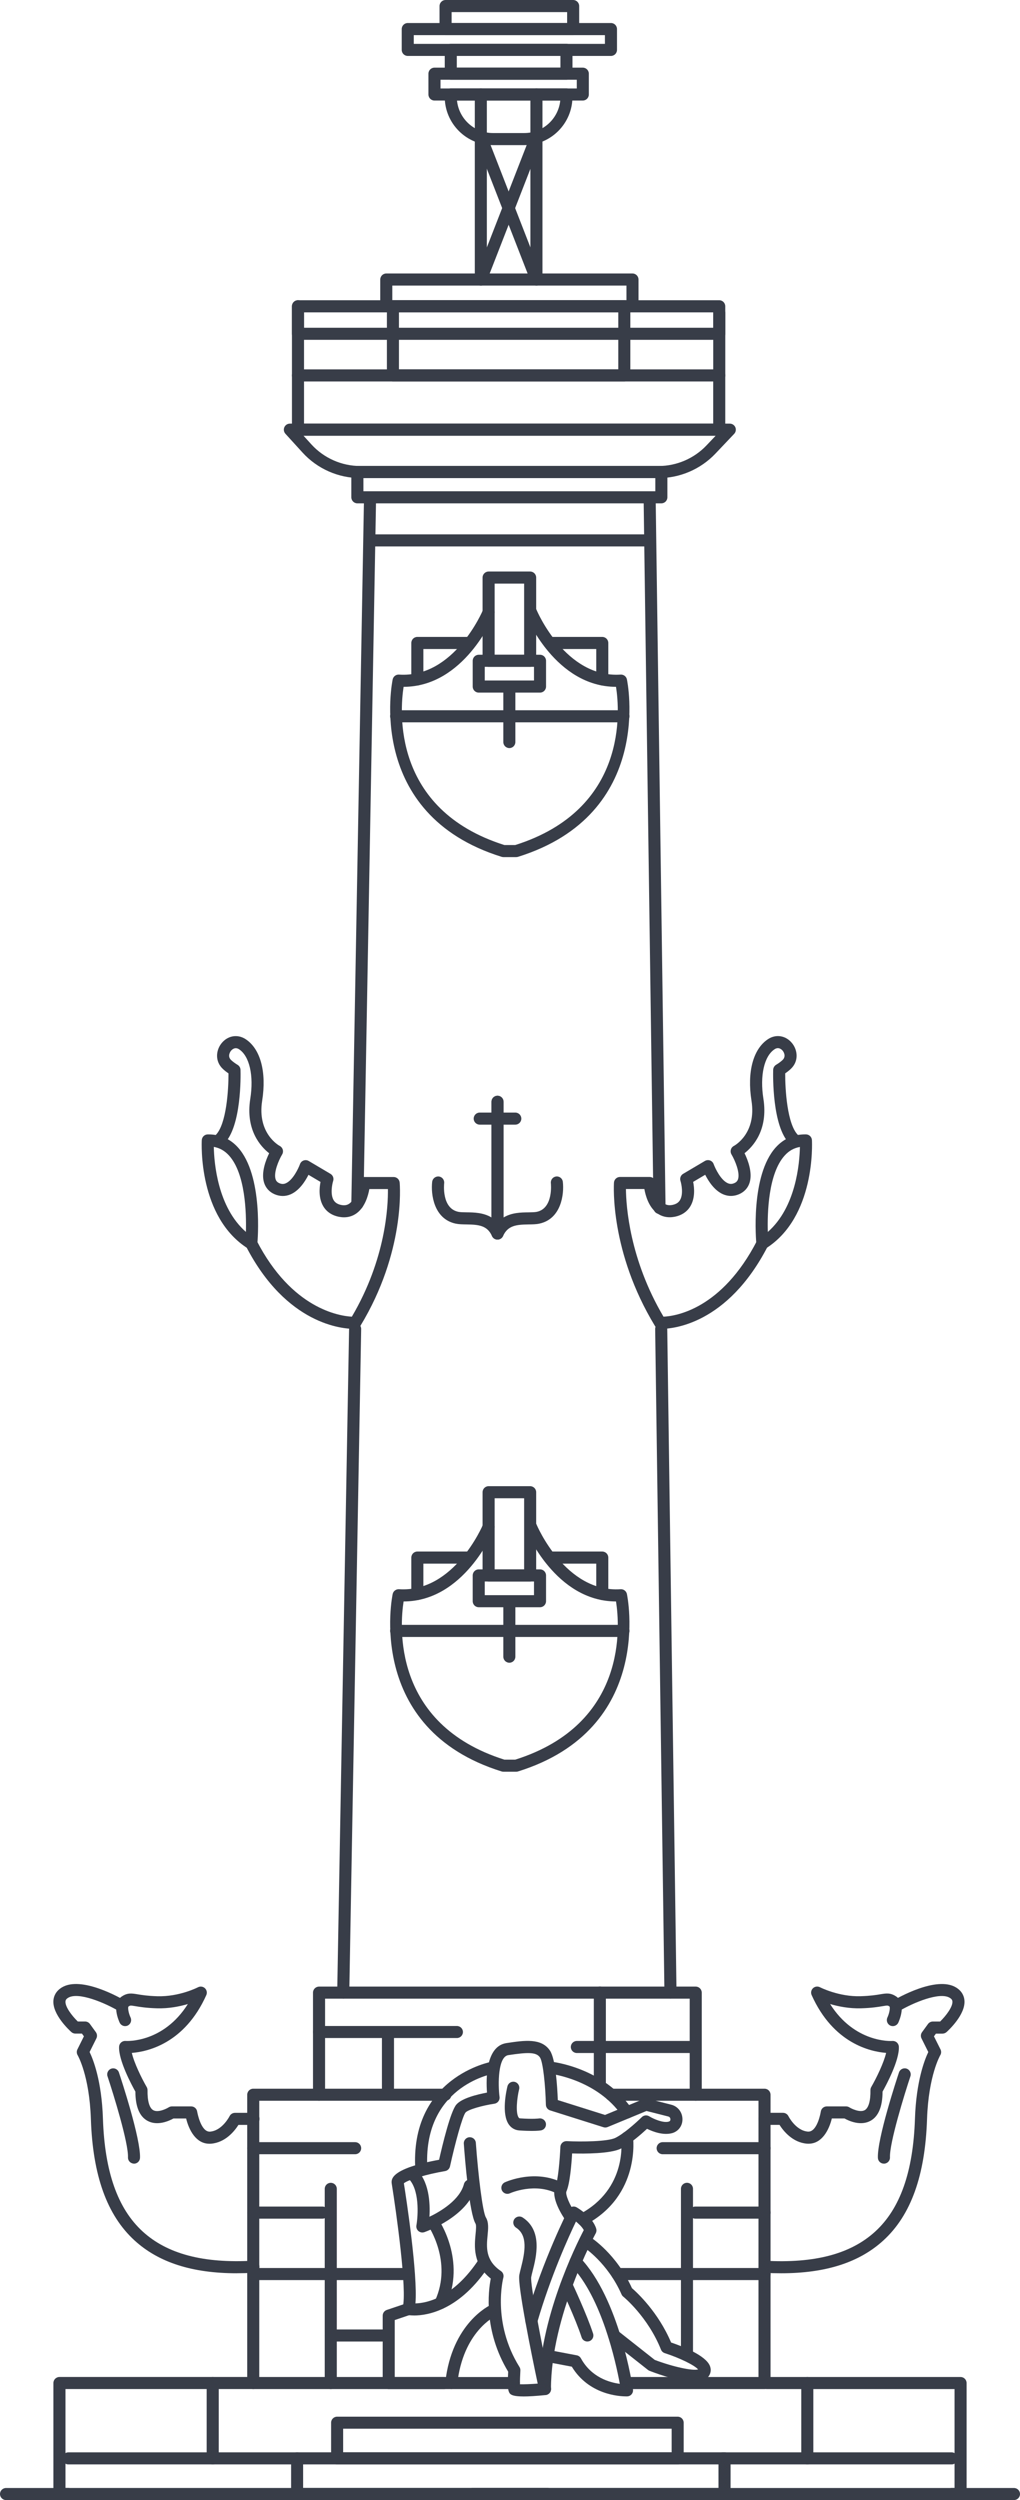 <svg width="345" height="845" viewBox="0 0 345 845" fill="none" xmlns="http://www.w3.org/2000/svg">
<g clip-path="url(#clip0_68_1815)">
<path d="M119.682 449.137C115.992 449.137 96.896 447.803 83.191 421.217C82.673 420.217 83.071 418.976 84.069 418.458C85.068 417.939 86.298 418.338 86.816 419.338C98.708 442.395 114.818 444.794 119.007 445.025C130.52 425.505 131.288 407.577 131.204 401.891H124.925C124.518 404.169 123.473 407.855 120.801 409.929C119.118 411.244 117.019 411.717 114.725 411.281C112.321 410.828 110.462 409.596 109.343 407.707C107.706 404.947 108.011 401.493 108.409 399.484L104.34 397.076C103.24 399.262 101.224 402.401 98.311 403.669C96.563 404.429 94.695 404.419 92.892 403.651C91.135 402.892 89.914 401.567 89.341 399.808C88.249 396.419 89.886 392.15 91.033 389.788C88.185 387.557 82.987 381.945 84.652 371.388C85.891 363.536 84.393 356.961 80.851 354.637C79.427 353.711 78.373 354.841 78.086 355.211C77.948 355.387 76.773 356.989 78.197 358.313C78.789 358.859 79.51 359.397 80.361 359.906C80.962 360.267 81.332 360.906 81.351 361.6C81.406 363.545 81.711 380.741 75.802 386.557C74.998 387.344 73.712 387.334 72.917 386.538C72.131 385.732 72.14 384.436 72.935 383.649C76.607 380.037 77.309 368.24 77.282 362.795C76.588 362.323 75.959 361.832 75.414 361.323C72.649 358.748 73.037 355.035 74.859 352.701C76.939 350.025 80.315 349.423 83.071 351.22C88.111 354.516 90.21 362.304 88.675 372.037C86.936 383.066 94.316 387.159 94.639 387.325C95.129 387.584 95.499 388.048 95.647 388.585C95.795 389.122 95.721 389.705 95.435 390.187C94.195 392.261 92.503 396.363 93.215 398.567C93.419 399.206 93.816 399.613 94.491 399.91C95.259 400.243 95.953 400.252 96.665 399.938C99.05 398.91 100.937 394.919 101.464 393.465C101.668 392.891 102.121 392.437 102.694 392.233C103.267 392.029 103.896 392.085 104.423 392.4L111.784 396.752C112.607 397.243 112.987 398.224 112.691 399.141C112.33 400.271 111.664 403.651 112.848 405.642C113.366 406.503 114.226 407.04 115.465 407.281C116.612 407.494 117.509 407.318 118.286 406.716C120.311 405.142 120.995 401.04 121.078 399.734C121.143 398.65 122.04 397.817 123.113 397.817H133.146C134.201 397.817 135.079 398.623 135.181 399.678C135.264 400.623 137.114 423.088 121.883 448.165C121.541 448.739 120.93 449.1 120.264 449.146C120.191 449.146 119.987 449.165 119.663 449.165L119.682 449.137Z" fill="#383D48"/>
<path d="M85.004 422.329C84.624 422.329 84.255 422.227 83.922 422.023C67.045 411.457 68.192 386.409 68.247 385.353C68.302 384.279 69.181 383.436 70.245 383.417H70.54C74.48 383.417 77.818 384.89 80.463 387.798C89.119 397.336 87.121 419.541 87.038 420.486C86.973 421.19 86.539 421.81 85.91 422.125C85.623 422.264 85.318 422.338 85.004 422.338V422.329ZM72.316 387.64C72.427 393.104 73.629 408.013 83.173 416.374C83.358 409.892 82.988 396.632 77.448 390.539C75.996 388.946 74.313 387.992 72.316 387.64Z" fill="#383D48"/>
<path d="M168.269 418.976C167.483 418.976 166.743 418.513 166.41 417.773C164.81 414.198 161.953 413.902 157.782 413.846C156.478 413.828 155.239 413.809 154.129 413.578C146.722 412.004 145.686 403.632 146.176 399.438C146.306 398.317 147.332 397.521 148.433 397.641C149.552 397.771 150.356 398.78 150.236 399.901C150.199 400.243 149.358 408.383 154.989 409.577C155.701 409.726 156.737 409.744 157.847 409.753C160.27 409.781 163.497 409.827 166.244 411.494V372.379C166.244 371.25 167.15 370.342 168.278 370.342C169.406 370.342 170.322 371.259 170.322 372.379V416.921C170.322 417.884 169.647 418.717 168.713 418.921C168.574 418.958 168.426 418.967 168.287 418.967L168.269 418.976Z" fill="#383D48"/>
<path d="M168.269 380.121H162.258C161.129 380.121 160.214 379.204 160.214 378.084C160.214 376.963 161.12 376.037 162.258 376.037H168.269C169.397 376.037 170.312 376.954 170.312 378.084C170.312 379.213 169.397 380.121 168.269 380.121Z" fill="#383D48"/>
<path d="M168.269 418.976C168.13 418.976 167.982 418.967 167.843 418.93C166.9 418.726 166.234 417.893 166.234 416.93V372.389C166.234 371.259 167.141 370.351 168.269 370.351C169.397 370.351 170.313 371.268 170.313 372.389V411.504C173.05 409.827 176.277 409.79 178.709 409.763C179.81 409.744 180.846 409.735 181.567 409.587C187.236 408.374 186.329 399.993 186.32 399.91C186.191 398.789 186.986 397.771 188.114 397.641C189.215 397.493 190.25 398.317 190.371 399.438C190.861 403.632 189.825 412.004 182.418 413.578C181.308 413.819 180.078 413.828 178.774 413.846C174.603 413.902 171.755 414.207 170.146 417.773C169.804 418.513 169.064 418.976 168.278 418.976H168.269Z" fill="#383D48"/>
<path d="M174.289 380.121H168.269C167.141 380.121 166.234 379.204 166.234 378.084C166.234 376.963 167.141 376.037 168.269 376.037H174.289C175.417 376.037 176.333 376.954 176.333 378.084C176.333 379.213 175.417 380.121 174.289 380.121Z" fill="#383D48"/>
<path d="M179.312 534.525H165.264C164.136 534.525 163.221 533.618 163.221 532.488V504.355C163.221 503.226 164.136 502.309 165.264 502.309H179.312C180.44 502.309 181.355 503.226 181.355 504.355V532.488C181.355 533.618 180.44 534.525 179.312 534.525ZM167.308 530.441H177.277V506.393H167.308V530.441Z" fill="#383D48"/>
<path d="M182.659 543.23H161.916C160.788 543.23 159.882 542.313 159.882 541.183V532.479C159.882 531.349 160.797 530.432 161.916 530.432H182.659C183.778 530.432 184.693 531.349 184.693 532.479V541.183C184.693 542.313 183.778 543.23 182.659 543.23ZM163.96 539.146H180.615V534.525H163.96V539.146Z" fill="#383D48"/>
<path d="M172.283 561.991C171.155 561.991 170.239 561.074 170.239 559.944V542.526C170.239 541.396 171.155 540.479 172.283 540.479C173.411 540.479 174.317 541.396 174.317 542.526V559.944C174.317 561.074 173.411 561.991 172.283 561.991Z" fill="#383D48"/>
<path d="M174.586 598.828H170.276C170.073 598.828 169.87 598.791 169.666 598.735C123.252 584.28 132.722 539.183 132.824 538.729C133.046 537.748 133.97 537.081 134.951 537.136C153.64 538.359 163.267 515.523 163.368 515.292C163.794 514.245 164.996 513.745 166.032 514.18C167.077 514.606 167.567 515.801 167.141 516.847C166.725 517.875 156.886 541.248 136.513 541.276C135.274 549.23 132.491 582.696 170.591 594.744H174.281C212.455 582.669 209.606 549.221 208.358 541.276C187.976 541.248 178.146 517.866 177.721 516.847C177.295 515.801 177.785 514.606 178.83 514.18C179.875 513.745 181.068 514.245 181.494 515.292C181.586 515.523 191.231 538.414 209.912 537.136C210.901 537.072 211.817 537.748 212.039 538.729C212.14 539.183 221.619 584.271 175.205 598.735C175.011 598.8 174.808 598.828 174.595 598.828H174.586Z" fill="#383D48"/>
<path d="M210.873 553.277H133.998C132.87 553.277 131.954 552.36 131.954 551.23C131.954 550.101 132.87 549.184 133.998 549.184H210.873C212.001 549.184 212.908 550.101 212.908 551.23C212.908 552.36 212.001 553.277 210.873 553.277Z" fill="#383D48"/>
<path d="M141.156 540.785C140.027 540.785 139.121 539.868 139.121 538.738V526.45C139.121 525.32 140.027 524.404 141.156 524.404H158.569C159.688 524.404 160.603 525.32 160.603 526.45C160.603 527.58 159.688 528.497 158.569 528.497H143.199V538.738C143.199 539.868 142.284 540.785 141.156 540.785Z" fill="#383D48"/>
<path d="M203.706 540.785C202.578 540.785 201.672 539.868 201.672 538.738V528.497H185.822C184.703 528.497 183.787 527.58 183.787 526.45C183.787 525.32 184.703 524.404 185.822 524.404H203.706C204.835 524.404 205.75 525.32 205.75 526.45V538.738C205.75 539.868 204.835 540.785 203.706 540.785Z" fill="#383D48"/>
<path d="M179.312 225.393H165.264C164.136 225.393 163.221 224.476 163.221 223.346V195.214C163.221 194.084 164.136 193.167 165.264 193.167H179.312C180.44 193.167 181.355 194.084 181.355 195.214V223.346C181.355 224.476 180.44 225.393 179.312 225.393ZM167.308 221.309H177.277V197.26H167.308V221.309Z" fill="#383D48"/>
<path d="M182.659 234.097H161.916C160.788 234.097 159.882 233.18 159.882 232.051V223.346C159.882 222.216 160.797 221.3 161.916 221.3H182.659C183.778 221.3 184.693 222.216 184.693 223.346V232.051C184.693 233.18 183.778 234.097 182.659 234.097ZM163.96 230.004H180.615V225.383H163.96V230.004Z" fill="#383D48"/>
<path d="M172.283 252.849C171.155 252.849 170.239 251.932 170.239 250.803V233.384C170.239 232.254 171.155 231.338 172.283 231.338C173.411 231.338 174.317 232.254 174.317 233.384V250.803C174.317 251.932 173.411 252.849 172.283 252.849Z" fill="#383D48"/>
<path d="M174.586 289.695H170.276C170.073 289.695 169.87 289.658 169.666 289.603C123.252 275.138 132.722 230.051 132.824 229.597C133.046 228.615 133.97 227.939 134.951 228.004C153.64 229.263 163.267 206.391 163.368 206.159C163.794 205.113 164.996 204.622 166.032 205.048C167.077 205.474 167.567 206.669 167.141 207.715C166.725 208.734 156.886 232.116 136.513 232.143C135.274 240.098 132.491 273.564 170.591 285.612H174.281C212.455 273.536 209.606 240.089 208.358 232.143C187.976 232.116 178.146 208.734 177.721 207.715C177.295 206.669 177.785 205.474 178.83 205.048C179.875 204.613 181.068 205.113 181.494 206.159C181.586 206.391 191.231 229.236 209.912 228.004C210.901 227.939 211.817 228.615 212.039 229.597C212.14 230.051 221.619 275.138 175.205 289.603C175.011 289.658 174.808 289.695 174.595 289.695H174.586Z" fill="#383D48"/>
<path d="M210.873 244.144H133.998C132.87 244.144 131.954 243.228 131.954 242.098C131.954 240.968 132.87 240.052 133.998 240.052H210.873C212.001 240.052 212.908 240.968 212.908 242.098C212.908 243.228 212.001 244.144 210.873 244.144Z" fill="#383D48"/>
<path d="M141.156 231.652C140.027 231.652 139.121 230.736 139.121 229.606V217.318C139.121 216.188 140.027 215.271 141.156 215.271H158.569C159.688 215.271 160.603 216.188 160.603 217.318C160.603 218.447 159.688 219.364 158.569 219.364H143.199V229.606C143.199 230.736 142.284 231.652 141.156 231.652Z" fill="#383D48"/>
<path d="M203.706 231.652C202.578 231.652 201.672 230.736 201.672 229.606V219.364H185.822C184.703 219.364 183.787 218.447 183.787 217.318C183.787 216.188 184.703 215.271 185.822 215.271H203.706C204.835 215.271 205.75 216.188 205.75 217.318V229.606C205.75 230.736 204.835 231.652 203.706 231.652Z" fill="#383D48"/>
<path d="M116.095 675.53C114.93 675.511 114.033 674.576 114.051 673.455L118.074 449.128C118.092 447.998 119.082 447.192 120.154 447.118C121.283 447.137 122.18 448.072 122.161 449.202L118.138 673.529C118.12 674.641 117.214 675.539 116.104 675.539L116.095 675.53Z" fill="#383D48"/>
<path d="M120.875 408.948C119.71 408.929 118.813 407.994 118.831 406.864L123.085 170.054C123.104 168.924 124.028 168.044 125.166 168.044C126.294 168.063 127.191 168.998 127.173 170.128L122.919 406.938C122.9 408.059 121.994 408.948 120.884 408.948H120.875Z" fill="#383D48"/>
<path d="M223.709 449.146C223.403 449.146 223.2 449.137 223.126 449.128C222.46 449.081 221.859 448.72 221.517 448.146C206.305 423.097 207.609 400.651 207.664 399.706C207.738 398.632 208.626 397.798 209.698 397.798H219.732C220.805 397.798 221.702 398.641 221.767 399.715C221.859 401.132 222.543 405.142 224.569 406.707C225.336 407.299 226.233 407.475 227.38 407.262C228.628 407.022 229.488 406.494 229.997 405.623C231.19 403.642 230.515 400.252 230.154 399.123C229.867 398.215 230.237 397.224 231.06 396.743L238.422 392.391C238.939 392.085 239.577 392.02 240.151 392.224C240.724 392.428 241.177 392.881 241.381 393.446C241.908 394.9 243.794 398.882 246.18 399.919C246.902 400.234 247.595 400.225 248.353 399.891C249.028 399.604 249.417 399.187 249.63 398.558C250.342 396.354 248.64 392.252 247.41 390.177C247.123 389.687 247.05 389.112 247.207 388.566C247.355 388.02 247.725 387.566 248.233 387.307C248.538 387.149 255.918 383.056 254.179 372.027C252.644 362.295 254.744 354.516 259.783 351.211C262.53 349.405 265.905 350.016 267.995 352.692C269.817 355.026 270.215 358.739 267.44 361.313C266.895 361.823 266.275 362.313 265.582 362.786C265.554 368.24 266.257 380.028 269.919 383.64C270.714 384.436 270.733 385.723 269.937 386.529C269.151 387.334 267.857 387.344 267.052 386.547C261.161 380.732 261.467 363.536 261.513 361.591C261.531 360.897 261.91 360.248 262.502 359.887C263.353 359.378 264.074 358.85 264.657 358.304C266.09 356.97 264.916 355.368 264.777 355.192C264.49 354.822 263.436 353.692 262.012 354.618C258.461 356.943 256.972 363.517 258.211 371.37C259.867 381.927 254.688 387.538 251.831 389.77C252.977 392.131 254.614 396.4 253.523 399.789C252.959 401.549 251.729 402.873 249.981 403.632C248.178 404.401 246.31 404.419 244.562 403.651C241.64 402.382 239.633 399.252 238.523 397.058L234.454 399.465C234.852 401.475 235.157 404.92 233.52 407.688C232.401 409.568 230.543 410.809 228.147 411.263C225.863 411.698 223.755 411.226 222.063 409.911C219.399 407.827 218.345 404.142 217.947 401.873H211.714C211.77 407.624 212.935 425.588 224.421 445.025C228.564 444.831 244.118 442.507 256.066 419.328C256.584 418.319 257.823 417.93 258.822 418.449C259.82 418.967 260.218 420.199 259.7 421.208C245.977 447.803 227.315 449.137 223.727 449.137L223.709 449.146Z" fill="#383D48"/>
<path d="M257.869 422.329C257.564 422.329 257.25 422.264 256.963 422.116C256.334 421.801 255.909 421.18 255.835 420.477C255.742 419.532 253.745 397.326 262.41 387.788C265.055 384.881 268.384 383.408 272.332 383.408H272.619C273.692 383.427 274.57 384.279 274.626 385.344C274.681 386.408 275.837 411.448 258.951 422.014C258.618 422.218 258.239 422.319 257.869 422.319V422.329ZM270.557 387.659C268.504 388.02 266.849 388.964 265.424 390.539C259.876 396.641 259.515 409.902 259.7 416.384C269.244 408.022 270.446 393.141 270.557 387.659Z" fill="#383D48"/>
<path d="M226.769 675.53C225.66 675.53 224.744 674.631 224.735 673.511L221.6 449.192C221.581 448.063 222.488 447.137 223.616 447.118C224.827 447.072 225.669 448.007 225.687 449.137L228.822 673.455C228.841 674.585 227.934 675.52 226.806 675.53H226.779H226.769Z" fill="#383D48"/>
<path d="M223.08 410.318C221.961 410.318 221.054 409.42 221.036 408.309L217.716 170.128C217.698 168.998 218.595 168.072 219.723 168.054C220.87 168.054 221.776 168.952 221.794 170.063L225.114 408.244C225.133 409.374 224.226 410.3 223.098 410.318H223.07H223.08Z" fill="#383D48"/>
<path d="M218.946 184.694H125.13C124.001 184.694 123.086 183.777 123.086 182.648C123.086 181.518 124.001 180.601 125.13 180.601H218.946C220.075 180.601 220.99 181.518 220.99 182.648C220.99 183.777 220.075 184.694 218.946 184.694Z" fill="#383D48"/>
<path d="M223.69 170.128H120.876C119.748 170.128 118.832 169.211 118.832 168.081V159.544C118.832 158.414 119.748 157.497 120.876 157.497H223.69C224.819 157.497 225.734 158.414 225.734 159.544V168.081C225.734 169.211 224.819 170.128 223.69 170.128ZM122.919 166.044H221.656V161.59H122.919V166.044Z" fill="#383D48"/>
<path d="M222.766 161.59H121.856C114.439 161.59 107.309 158.442 102.316 152.95L96.536 146.607C95.99 146.005 95.852 145.144 96.175 144.403C96.508 143.662 97.239 143.181 98.043 143.181H246.837C247.66 143.181 248.4 143.672 248.724 144.422C249.038 145.172 248.89 146.042 248.326 146.635L241.954 153.348C236.979 158.58 229.997 161.59 222.784 161.59H222.766ZM102.658 147.274L105.321 150.2C109.547 154.839 115.577 157.506 121.847 157.506H222.756C228.86 157.506 234.769 154.969 238.967 150.533L242.065 147.274H102.667H102.658Z" fill="#383D48"/>
<path d="M243.277 147.274H100.79C99.662 147.274 98.746 146.357 98.746 145.227V126.892C98.746 125.762 99.662 124.846 100.79 124.846H243.267C244.396 124.846 245.311 125.762 245.311 126.892V145.227C245.311 146.357 244.396 147.274 243.267 147.274H243.277ZM102.834 143.19H241.233V128.939H102.834V143.19Z" fill="#383D48"/>
<path d="M211.168 128.929H132.906C131.778 128.929 130.862 128.013 130.862 126.883V103.52C130.862 102.39 131.778 101.473 132.906 101.473H211.168C212.297 101.473 213.203 102.39 213.203 103.52V126.883C213.203 128.013 212.297 128.929 211.168 128.929ZM134.94 124.846H209.125V105.575H134.94V124.846Z" fill="#383D48"/>
<path d="M213.934 105.566H130.65C129.521 105.566 128.615 104.649 128.615 103.519V94.482C128.615 93.352 129.531 92.435 130.65 92.435H213.934C215.052 92.435 215.968 93.352 215.968 94.482V103.519C215.968 104.649 215.052 105.566 213.934 105.566ZM132.693 101.482H211.89V96.528H132.693V101.482Z" fill="#383D48"/>
<path d="M206.647 18.909H137.919C136.791 18.909 135.875 17.992 135.875 16.863V9.825C135.875 8.695 136.791 7.779 137.919 7.779H206.647C207.784 7.779 208.691 8.695 208.691 9.825V16.863C208.691 17.992 207.784 18.909 206.647 18.909ZM139.953 14.826H204.603V11.881H139.953V14.826Z" fill="#383D48"/>
<path d="M193.857 11.881H150.708C149.58 11.881 148.664 10.964 148.664 9.834V2.046C148.664 0.917 149.58 0 150.708 0H193.857C194.985 0 195.901 0.917 195.901 2.046V9.834C195.901 10.964 194.985 11.881 193.857 11.881ZM152.751 7.797H191.823V4.093H152.751V7.797Z" fill="#383D48"/>
<path d="M191.601 26.947H152.474C151.346 26.947 150.431 26.03 150.431 24.901V16.863C150.431 15.733 151.346 14.816 152.474 14.816H191.601C192.729 14.816 193.635 15.733 193.635 16.863V24.901C193.635 26.03 192.729 26.947 191.601 26.947ZM154.509 22.863H189.557V18.909H154.509V22.863Z" fill="#383D48"/>
<path d="M197.122 33.985H146.954C145.826 33.985 144.91 33.068 144.91 31.938V24.901C144.91 23.771 145.826 22.863 146.954 22.863H197.122C198.25 22.863 199.166 23.78 199.166 24.901V31.938C199.166 33.068 198.25 33.985 197.122 33.985ZM148.998 29.901H195.088V26.956H148.998V29.901Z" fill="#383D48"/>
<path d="M177.341 49.051H166.724C157.736 49.051 150.421 41.736 150.421 32.725V31.929C150.421 30.799 151.336 29.883 152.465 29.883H191.591C192.719 29.883 193.626 30.799 193.626 31.929V32.725C193.626 41.726 186.32 49.051 177.322 49.051H177.341ZM154.573 33.985C155.202 40.143 160.408 44.967 166.724 44.967H177.341C183.657 44.967 188.872 40.143 189.501 33.985H154.573Z" fill="#383D48"/>
<path d="M162.628 96.528C162.508 96.528 162.379 96.519 162.258 96.491C161.297 96.306 160.594 95.463 160.594 94.481V31.938C160.594 30.809 161.5 29.892 162.628 29.892C163.756 29.892 164.672 30.809 164.672 31.938V83.619L179.542 45.44C179.949 44.384 181.142 43.865 182.187 44.282C183.241 44.69 183.759 45.875 183.352 46.931L164.542 95.232C164.228 96.028 163.46 96.537 162.637 96.537L162.628 96.528Z" fill="#383D48"/>
<path d="M181.447 96.528C180.614 96.528 179.856 96.019 179.542 95.222L160.723 46.921C160.316 45.866 160.834 44.68 161.888 44.273C162.933 43.856 164.126 44.384 164.533 45.43L179.403 83.61V31.938C179.403 30.809 180.318 29.892 181.447 29.892C182.575 29.892 183.481 30.809 183.481 31.938V94.481C183.481 95.463 182.778 96.306 181.826 96.491C181.696 96.519 181.567 96.528 181.447 96.528Z" fill="#383D48"/>
<path d="M243.277 114.863H100.79C99.662 114.863 98.746 113.946 98.746 112.817V103.52C98.746 102.39 99.662 101.473 100.79 101.473H243.267C244.396 101.473 245.311 102.39 245.311 103.52V112.817C245.311 113.946 244.396 114.863 243.267 114.863H243.277ZM102.834 110.779H241.233V105.575H102.834V110.779Z" fill="#383D48"/>
<path d="M100.79 128.929C99.662 128.929 98.746 128.013 98.746 126.883V103.52C98.746 102.39 99.662 101.473 100.79 101.473C101.918 101.473 102.834 102.39 102.834 103.52V126.883C102.834 128.013 101.918 128.929 100.79 128.929Z" fill="#383D48"/>
<path d="M243.277 128.929C242.158 128.929 241.242 128.013 241.242 126.883V105.779C241.242 104.649 242.158 103.732 243.277 103.732C244.396 103.732 245.32 104.649 245.32 105.779V126.883C245.32 128.013 244.405 128.929 243.277 128.929Z" fill="#383D48"/>
<path d="M177.035 809.969C172.643 809.969 172.347 809.08 172.023 808.107C171.737 807.237 171.681 805.061 171.885 801.616C163.516 787.781 165.152 774.419 165.994 770.131C159.881 765.288 160.464 759.214 160.852 755.121C160.991 753.769 161.148 752.083 160.843 751.574C158.744 748.083 157.273 730.007 156.876 724.544C156.793 723.423 157.643 722.432 158.762 722.358C159.9 722.293 160.871 723.127 160.945 724.247C161.749 735.202 163.238 747.639 164.348 749.472C165.347 751.148 165.143 753.269 164.921 755.519C164.542 759.482 164.107 763.983 169.425 767.594C170.146 768.076 170.479 768.983 170.248 769.826C170.211 769.974 166.29 784.948 175.704 800.014C175.935 800.375 176.037 800.801 176.009 801.227C175.917 802.811 175.852 804.672 175.87 805.857C177.193 805.904 179.523 805.811 181.872 805.635C179.754 795.597 175.01 772.409 175.648 768.918C175.759 768.307 175.954 767.529 176.185 766.622C177.581 761.14 178.608 755.565 174.539 752.917C173.595 752.306 173.327 751.028 173.938 750.083C174.557 749.139 175.815 748.87 176.767 749.481C183.638 753.945 181.363 762.853 180.143 767.631C179.939 768.418 179.764 769.104 179.671 769.65C179.338 771.928 182.806 790.458 186.348 807.043C186.468 807.607 186.348 808.2 186.006 808.682C185.663 809.145 185.136 809.45 184.554 809.506C181.225 809.839 178.811 809.978 177.054 809.978L177.035 809.969Z" fill="#383D48"/>
<path d="M184.323 809.497C183.204 809.497 182.289 808.589 182.289 807.45C182.289 783.976 194.828 758.788 197.455 753.75C196.881 752.695 195.799 751.648 194.81 750.861C192.406 755.862 186.265 769.289 181.688 785.022C181.373 786.105 180.236 786.735 179.154 786.411C178.081 786.096 177.452 784.957 177.767 783.874C183.667 763.585 192.119 747.055 192.211 746.898C192.461 746.398 192.914 746.027 193.441 745.87C193.968 745.713 194.551 745.777 195.032 746.055C195.577 746.37 200.451 749.259 201.662 753.269C201.82 753.787 201.764 754.352 201.496 754.834C201.348 755.112 186.358 782.818 186.358 807.441C186.358 808.58 185.442 809.487 184.314 809.487L184.323 809.497Z" fill="#383D48"/>
<path d="M211.742 809.95C209.439 809.95 199.175 809.395 193.404 799.912L184.841 798.292C183.731 798.088 183 797.014 183.204 795.903C183.417 794.791 184.48 794.06 185.59 794.273L195.078 796.069C195.679 796.18 196.188 796.56 196.493 797.097C200.035 803.57 206.258 805.274 209.643 805.709C208.283 798.356 203.53 776.586 193.228 765.863C192.442 765.048 192.47 763.751 193.284 762.973C194.088 762.195 195.392 762.223 196.169 763.038C209.523 776.947 213.924 806.367 214.1 807.617C214.183 808.191 214.017 808.765 213.656 809.209C213.296 809.654 212.759 809.922 212.177 809.95C212.13 809.95 211.973 809.959 211.733 809.959L211.742 809.95Z" fill="#383D48"/>
<path d="M198.657 791.411C197.788 791.411 196.993 790.865 196.715 789.994C194.718 783.827 189.78 773.308 189.733 773.206C189.252 772.187 189.696 770.965 190.714 770.483C191.74 769.992 192.951 770.437 193.432 771.465C193.645 771.9 198.528 782.327 200.608 788.735C200.951 789.809 200.368 790.967 199.295 791.309C199.092 791.374 198.879 791.402 198.666 791.402L198.657 791.411Z" fill="#383D48"/>
<path d="M234.63 804.968C230.099 804.968 223.912 802.94 219.714 801.329C219.529 801.255 219.344 801.153 219.187 801.033L206.444 790.985C205.556 790.282 205.408 789.004 206.102 788.115C206.804 787.226 208.081 787.078 208.968 787.772L221.462 797.625C227.639 799.958 234.214 801.375 236.119 800.838C234.963 799.449 229.933 796.977 224.846 795.338C224.264 795.152 223.792 794.717 223.57 794.152C219.141 783.049 210.892 776.29 210.799 776.234C210.55 776.03 210.346 775.762 210.217 775.465C205.528 764.835 197.621 759.667 197.547 759.621C196.604 759.01 196.327 757.751 196.928 756.797C197.538 755.843 198.787 755.565 199.739 756.167C200.1 756.399 208.534 761.862 213.749 773.373C215.506 774.891 222.636 781.466 226.992 791.745C230.589 792.958 238.662 796.032 240.114 799.653C240.53 800.69 240.475 801.792 239.957 802.746C239.069 804.357 237.09 804.978 234.621 804.978L234.63 804.968Z" fill="#383D48"/>
<path d="M189.714 741.842C189.39 741.842 189.048 741.758 188.752 741.592C181.077 737.434 172.55 741.277 172.467 741.314C171.441 741.786 170.229 741.332 169.758 740.314C169.286 739.295 169.73 738.073 170.756 737.601C171.173 737.406 181.243 732.878 190.685 737.99C191.674 738.536 192.044 739.767 191.508 740.768C191.138 741.453 190.435 741.832 189.714 741.832V741.842Z" fill="#383D48"/>
<path d="M140.045 782.605C138.732 782.605 137.918 782.457 137.78 782.429C137.225 782.318 136.735 781.975 136.439 781.494C136.143 781.003 136.05 780.42 136.208 779.873C137.761 774.252 134.044 747.703 132.481 737.943C132.462 737.841 132.453 737.721 132.453 737.619C132.453 736.443 132.453 732.915 148.516 729.979C149.663 724.896 152.372 713.635 154.351 711.329C156.21 709.153 161.509 707.875 164.718 707.273C164.367 702.56 164.311 691.587 171.312 690.54C177.387 689.624 183.13 688.762 186.024 693.096C187.939 695.976 188.503 705.31 188.669 709.801L204.64 714.83L217.734 709.422C218.141 709.255 218.585 709.227 219.011 709.329L227.038 711.366C229.229 711.922 230.755 713.83 230.829 716.126C230.912 718.358 229.599 720.247 227.509 720.932C224.402 721.858 220.805 720.469 218.853 719.515C216.995 721.238 213.166 724.618 210.003 726.21C206.508 727.961 197.649 727.961 193.515 727.84C193.302 731.424 192.766 738.082 191.591 740.647C191.129 741.638 192.71 745.407 194.837 748.389C195.494 749.305 195.281 750.583 194.366 751.241C193.441 751.898 192.174 751.685 191.508 750.768C190.223 748.953 186.135 742.74 187.874 738.943C188.762 737.017 189.363 729.757 189.539 725.636C189.557 725.09 189.797 724.581 190.204 724.21C190.602 723.849 191.148 723.655 191.684 723.682C196.696 723.932 205.602 723.849 208.172 722.562C211.853 720.719 217.032 715.617 217.078 715.571C217.744 714.904 218.779 714.793 219.584 715.283C221.184 716.265 224.393 717.617 226.205 717.08C226.603 716.95 226.779 716.691 226.76 716.293C226.76 716.163 226.695 715.524 226.048 715.358L218.668 713.487L205.518 718.923C205.074 719.108 204.584 719.126 204.131 718.988L186.071 713.293C185.238 713.033 184.665 712.265 184.637 711.394C184.489 704.912 183.676 696.948 182.64 695.402C181.391 693.531 178.46 693.633 171.922 694.615C168.399 695.143 168.417 704.532 168.963 708.746C169.111 709.848 168.343 710.866 167.233 711.033C163.238 711.626 158.346 712.978 157.449 714.024C156.395 715.339 153.908 724.497 152.206 732.22C152.03 733.026 151.374 733.656 150.56 733.804C144.262 734.878 138.011 736.739 136.605 737.925C137.428 743.138 141.322 768.594 140.517 778.53C144.438 778.419 153.556 776.577 162.156 763.344C162.767 762.399 164.034 762.131 164.977 762.742C165.92 763.362 166.188 764.622 165.578 765.575C155.683 780.799 144.697 782.614 140.045 782.614V782.605Z" fill="#383D48"/>
<path d="M142.856 754.565C142.385 754.565 141.913 754.398 141.534 754.084C140.979 753.611 140.72 752.88 140.84 752.167C141.423 748.87 142.015 739.573 137.835 736.045C136.975 735.322 136.864 734.026 137.585 733.165C138.307 732.294 139.592 732.183 140.461 732.915C145.196 736.906 145.529 744.675 145.251 749.259C149.154 747.361 155.526 743.536 156.922 738.193C157.199 737.1 158.328 736.443 159.41 736.73C160.501 737.017 161.157 738.137 160.871 739.23C158.291 749.12 144.133 754.241 143.522 754.454C143.3 754.528 143.069 754.565 142.838 754.565H142.856Z" fill="#383D48"/>
<path d="M149.034 780.42C148.747 780.42 148.461 780.355 148.193 780.234C147.166 779.771 146.713 778.549 147.185 777.53C153.149 764.409 144.836 752.259 144.752 752.139C144.105 751.213 144.327 749.944 145.252 749.296C146.177 748.648 147.444 748.879 148.091 749.805C148.488 750.38 157.81 764.001 150.893 779.234C150.551 779.984 149.811 780.438 149.034 780.438V780.42Z" fill="#383D48"/>
<path d="M173.808 807.487H131.482C130.354 807.487 129.438 806.58 129.438 805.45V782.679C129.438 781.799 129.993 781.022 130.826 780.734L137.512 778.484C138.584 778.132 139.74 778.697 140.101 779.771C140.462 780.836 139.888 782.003 138.816 782.364L133.517 784.151V803.413H173.808C174.937 803.413 175.843 804.329 175.843 805.459C175.843 806.589 174.937 807.496 173.808 807.496V807.487Z" fill="#383D48"/>
<path d="M152.65 807.487C151.3 807.348 150.487 806.339 150.616 805.218C152.826 785.198 165.56 779.225 166.096 778.975C167.132 778.521 168.334 778.975 168.797 779.994C169.259 781.021 168.806 782.225 167.789 782.698C167.326 782.92 156.618 788.078 154.676 805.663C154.555 806.709 153.677 807.478 152.65 807.478V807.487Z" fill="#383D48"/>
<path d="M179.903 720.228C178.839 720.228 177.452 720.191 175.686 720.071C174.234 719.978 173.022 719.312 172.162 718.145C169.508 714.515 171.265 706.681 171.635 705.153C171.913 704.051 173.013 703.384 174.104 703.653C175.196 703.93 175.861 705.032 175.593 706.125C174.872 709.079 174.317 714.181 175.445 715.728C175.584 715.913 175.695 715.978 175.935 715.987C180.596 716.293 182.251 716.015 182.27 716.015C183.352 715.83 184.434 716.552 184.637 717.654C184.841 718.756 184.138 719.812 183.047 720.034C182.834 720.08 181.946 720.228 179.893 720.228H179.903Z" fill="#383D48"/>
<path d="M142.524 735.498C141.461 735.498 140.554 734.665 140.49 733.591C138.391 701.995 166.041 696.884 166.318 696.837C167.419 696.652 168.482 697.393 168.676 698.504C168.871 699.615 168.122 700.671 167.012 700.865C166.022 701.041 142.718 705.458 144.568 733.322C144.642 734.443 143.791 735.424 142.663 735.498C142.617 735.498 142.57 735.498 142.524 735.498Z" fill="#383D48"/>
<path d="M212.085 716.033C211.437 716.033 210.799 715.728 210.402 715.145C201.866 702.736 186.154 700.912 185.997 700.893C184.878 700.773 184.064 699.763 184.185 698.643C184.305 697.522 185.304 696.698 186.423 696.828C187.144 696.902 204.132 698.847 213.758 712.829C214.397 713.765 214.165 715.033 213.241 715.672C212.889 715.913 212.482 716.033 212.085 716.033Z" fill="#383D48"/>
<path d="M197.112 752.185C196.382 752.185 195.679 751.787 195.309 751.102C194.782 750.102 195.161 748.87 196.151 748.333C212.297 739.749 210.161 723.479 210.059 722.794C209.902 721.682 210.679 720.645 211.788 720.478C212.898 720.321 213.934 721.09 214.1 722.192C214.128 722.386 216.8 741.981 198.056 751.945C197.75 752.111 197.427 752.185 197.103 752.185H197.112Z" fill="#383D48"/>
<path d="M150.209 807.487H85.661C84.533 807.487 83.617 806.58 83.617 805.45V708.005C83.617 706.875 84.533 705.958 85.661 705.958H150.635C151.763 705.958 152.678 706.875 152.678 708.005C152.678 709.135 151.763 710.042 150.635 710.042H87.695V803.403H150.209C151.337 803.403 152.244 804.32 152.244 805.45C152.244 806.58 151.337 807.487 150.209 807.487Z" fill="#383D48"/>
<path d="M120.117 728.109H85.651C84.523 728.109 83.607 727.192 83.607 726.072C83.607 724.951 84.523 724.025 85.651 724.025H120.117C121.245 724.025 122.161 724.933 122.161 726.072C122.161 727.211 121.245 728.109 120.117 728.109Z" fill="#383D48"/>
<path d="M109.076 749.88H85.661C84.533 749.88 83.617 748.963 83.617 747.833C83.617 746.703 84.533 745.796 85.661 745.796H109.076C110.204 745.796 111.12 746.713 111.12 747.833C111.12 748.954 110.204 749.88 109.076 749.88Z" fill="#383D48"/>
<path d="M138.113 770.65H85.661C84.533 770.65 83.617 769.733 83.617 768.613C83.617 767.492 84.533 766.566 85.661 766.566H138.113C139.241 766.566 140.157 767.483 140.157 768.613C140.157 769.743 139.241 770.65 138.113 770.65Z" fill="#383D48"/>
<path d="M111.878 807.487C110.75 807.487 109.834 806.579 109.834 805.45V739.804C109.834 738.675 110.75 737.767 111.878 737.767C113.006 737.767 113.921 738.675 113.921 739.804V805.45C113.921 806.579 113.006 807.487 111.878 807.487Z" fill="#383D48"/>
<path d="M130.141 791.411H111.886C110.758 791.411 109.843 790.495 109.843 789.374C109.843 788.254 110.758 787.337 111.886 787.337H130.141C131.269 787.337 132.185 788.244 132.185 789.374C132.185 790.504 131.269 791.411 130.141 791.411Z" fill="#383D48"/>
<path d="M258.591 807.487H213.435C212.306 807.487 211.391 806.58 211.391 805.45C211.391 804.32 212.306 803.403 213.435 803.403H256.547V710.042H206.684C205.556 710.042 204.649 709.125 204.649 708.005C204.649 706.885 205.556 705.958 206.684 705.958H258.591C259.719 705.958 260.625 706.875 260.625 708.005V805.45C260.625 806.58 259.71 807.487 258.591 807.487Z" fill="#383D48"/>
<path d="M258.59 728.109H224.134C223.005 728.109 222.09 727.192 222.09 726.072C222.09 724.951 223.005 724.025 224.134 724.025H258.59C259.718 724.025 260.625 724.933 260.625 726.072C260.625 727.211 259.709 728.109 258.59 728.109Z" fill="#383D48"/>
<path d="M258.59 749.88H235.175C234.056 749.88 233.141 748.963 233.141 747.833C233.141 746.703 234.056 745.796 235.175 745.796H258.59C259.718 745.796 260.624 746.713 260.624 747.833C260.624 748.954 259.709 749.88 258.59 749.88Z" fill="#383D48"/>
<path d="M258.59 770.65H208.82C207.691 770.65 206.785 769.733 206.785 768.613C206.785 767.492 207.691 766.566 208.82 766.566H258.59C259.718 766.566 260.625 767.483 260.625 768.613C260.625 769.743 259.709 770.65 258.59 770.65Z" fill="#383D48"/>
<path d="M232.364 797.356C231.236 797.356 230.32 796.439 230.32 795.31V739.795C230.32 738.665 231.236 737.758 232.364 737.758C233.492 737.758 234.399 738.665 234.399 739.795V795.31C234.399 796.439 233.492 797.356 232.364 797.356Z" fill="#383D48"/>
<path d="M235.323 710.042C234.195 710.042 233.28 709.125 233.28 708.005V675.53H109.954V708.005C109.954 709.125 109.038 710.042 107.91 710.042C106.782 710.042 105.866 709.125 105.866 708.005V673.492C105.866 672.363 106.782 671.446 107.91 671.446H235.323C236.442 671.446 237.358 672.363 237.358 673.492V708.005C237.358 709.125 236.442 710.042 235.323 710.042Z" fill="#383D48"/>
<path d="M154.537 688.836H107.92C106.791 688.836 105.876 687.929 105.876 686.799C105.876 685.669 106.791 684.762 107.92 684.762H154.537C155.665 684.762 156.581 685.679 156.581 686.799C156.581 687.92 155.665 688.836 154.537 688.836Z" fill="#383D48"/>
<path d="M131.223 708.459C130.095 708.459 129.18 707.542 129.18 706.422V688.049C129.18 686.92 130.095 686.003 131.223 686.003C132.352 686.003 133.267 686.92 133.267 688.049V706.422C133.267 707.551 132.352 708.459 131.223 708.459Z" fill="#383D48"/>
<path d="M202.892 706.394C201.764 706.394 200.849 705.486 200.849 704.356V673.483C200.849 672.353 201.764 671.437 202.892 671.437C204.021 671.437 204.927 672.353 204.927 673.483V704.356C204.927 705.486 204.011 706.394 202.892 706.394Z" fill="#383D48"/>
<path d="M235.166 693.902H195.106C193.987 693.902 193.071 692.994 193.071 691.864C193.071 690.735 193.987 689.818 195.106 689.818H235.166C236.295 689.818 237.21 690.735 237.21 691.864C237.21 692.994 236.295 693.902 235.166 693.902Z" fill="#383D48"/>
<path d="M229.211 832.943H114.023C112.895 832.943 111.988 832.036 111.988 830.906V818.849C111.988 817.72 112.904 816.812 114.023 816.812H229.211C230.339 816.812 231.245 817.72 231.245 818.849V830.906C231.245 832.036 230.33 832.943 229.211 832.943ZM116.066 828.86H227.176V820.877H116.066V828.86Z" fill="#383D48"/>
<path d="M245.052 845H100.493C99.365 845 98.459 844.083 98.459 842.953V830.897C98.459 829.767 99.374 828.859 100.493 828.859H245.061C246.189 828.859 247.105 829.767 247.105 830.897V842.953C247.105 844.083 246.189 845 245.061 845H245.052ZM102.528 840.916H243.017V832.943H102.528V840.916Z" fill="#383D48"/>
<path d="M185.211 845H20.104C18.976 845 18.061 844.083 18.061 842.953V805.441C18.061 804.311 18.976 803.394 20.104 803.394H85.66C86.789 803.394 87.704 804.311 87.704 805.441C87.704 806.57 86.789 807.478 85.66 807.478H22.148V840.907H185.211C186.339 840.907 187.255 841.814 187.255 842.944C187.255 844.074 186.339 844.991 185.211 844.991V845Z" fill="#383D48"/>
<path d="M23.11 845H2.044C0.916 845 0 844.083 0 842.954C0 841.824 0.916 840.916 2.044 840.916H23.11C24.238 840.916 25.154 841.824 25.154 842.954C25.154 844.083 24.238 845 23.11 845Z" fill="#383D48"/>
<path d="M100.494 832.943H23.11C21.982 832.943 21.066 832.036 21.066 830.906C21.066 829.776 21.982 828.869 23.11 828.869H100.494C101.622 828.869 102.538 829.776 102.538 830.906C102.538 832.036 101.622 832.943 100.494 832.943Z" fill="#383D48"/>
<path d="M71.946 832.943C70.818 832.943 69.902 832.036 69.902 830.906V805.45C69.902 804.32 70.818 803.403 71.946 803.403C73.074 803.403 73.99 804.32 73.99 805.45V830.906C73.99 832.036 73.074 832.943 71.946 832.943Z" fill="#383D48"/>
<path d="M324.905 845H159.789C158.661 845 157.755 844.083 157.755 842.953C157.755 841.824 158.661 840.916 159.789 840.916H322.861V807.487H259.349C258.221 807.487 257.314 806.58 257.314 805.45C257.314 804.32 258.221 803.403 259.349 803.403H324.905C326.033 803.403 326.94 804.32 326.94 805.45V842.963C326.94 844.092 326.033 845.009 324.905 845.009V845Z" fill="#383D48"/>
<path d="M342.956 845H321.89C320.762 845 319.855 844.083 319.855 842.954C319.855 841.824 320.762 840.916 321.89 840.916H342.956C344.093 840.916 345 841.824 345 842.954C345 844.083 344.093 845 342.956 845Z" fill="#383D48"/>
<path d="M321.89 832.943H244.506C243.387 832.943 242.472 832.036 242.472 830.906C242.472 829.776 243.387 828.869 244.506 828.869H321.89C323.018 828.869 323.924 829.776 323.924 830.906C323.924 832.036 323.009 832.943 321.89 832.943Z" fill="#383D48"/>
<path d="M273.063 832.943C271.935 832.943 271.02 832.036 271.02 830.906V805.45C271.02 804.32 271.935 803.403 273.063 803.403C274.191 803.403 275.098 804.32 275.098 805.45V830.906C275.098 832.036 274.191 832.943 273.063 832.943Z" fill="#383D48"/>
<path d="M273.479 724.562C273.285 724.562 273.081 724.553 272.878 724.535C268.013 724.109 264.934 720.192 263.667 718.191H258.581C257.453 718.191 256.537 717.275 256.537 716.154C256.537 715.034 257.453 714.108 258.581 714.108H264.841C265.618 714.108 266.33 714.552 266.682 715.256C266.7 715.293 269.132 720.099 273.229 720.46C276.484 720.738 277.622 713.765 277.622 713.691C277.77 712.691 278.63 711.941 279.647 711.941H286.176C286.564 711.941 286.943 712.043 287.276 712.256C288.118 712.783 290.901 714.098 292.483 713.209C293.786 712.469 294.48 710.061 294.415 706.449C294.406 706.079 294.498 705.709 294.683 705.394C296.422 702.384 298.947 697.198 299.714 693.856C294.452 693.448 281.866 690.698 274.524 674.317C274.172 673.53 274.348 672.594 274.986 671.992C275.615 671.4 276.558 671.261 277.326 671.659C277.39 671.696 283.771 674.946 291.123 674.696C294.443 674.594 296.376 674.28 297.791 674.039C299.742 673.715 301.166 673.474 303.126 674.789C306.724 677.197 304.134 682.984 303.839 683.642C303.348 684.669 302.137 685.095 301.129 684.623C300.112 684.142 299.668 682.929 300.149 681.901C300.861 680.382 301.129 678.558 300.861 678.178C300.278 677.789 300.25 677.78 298.466 678.076C297.032 678.317 294.859 678.678 291.271 678.789C287.276 678.91 283.577 678.169 280.775 677.345C289.07 690.476 301.286 689.874 301.85 689.818C302.396 689.79 302.932 689.966 303.339 690.327C303.746 690.689 303.996 691.198 304.024 691.744C304.273 696.319 299.788 704.671 298.512 706.949C298.503 711.987 297.143 715.293 294.489 716.784C291.123 718.673 287.119 716.849 285.639 716.015H281.358C280.433 719.821 278.066 724.553 273.497 724.553L273.479 724.562Z" fill="#383D48"/>
<path d="M264.185 768.344C262.335 768.344 260.44 768.298 258.47 768.178C257.351 768.113 256.491 767.15 256.546 766.029C256.611 764.909 257.573 764.029 258.701 764.103C275.56 765.048 287.766 761.807 296.061 754.204C304.486 746.481 308.879 734.017 309.47 716.098C309.896 703.338 312.763 696.106 313.983 693.568L311.69 688.975C311.348 688.29 311.412 687.475 311.866 686.855L313.872 684.095C314.261 683.567 314.871 683.253 315.528 683.253H317.987C319.966 681.327 322.306 678.252 322.14 676.456C322.112 676.104 321.973 675.687 321.243 675.243C317.803 673.141 308.86 676.909 304.033 679.771C303.062 680.345 301.804 680.021 301.24 679.058C300.667 678.085 300.99 676.826 301.952 676.252C303.45 675.363 316.739 667.705 323.37 671.742C325.515 673.048 326.098 674.826 326.209 676.085C326.643 680.873 320.817 686.225 320.151 686.827C319.772 687.16 319.282 687.346 318.792 687.346H316.563L315.898 688.262L318.108 692.67C318.422 693.3 318.394 694.05 318.024 694.652C317.997 694.717 314.048 701.486 313.558 716.228C312.929 735.304 308.111 748.713 298.826 757.214C290.67 764.687 279.305 768.344 264.194 768.344H264.185Z" fill="#383D48"/>
<path d="M298.966 731.294C297.874 731.294 296.968 730.433 296.931 729.331C296.672 722.858 303.303 702.745 304.061 700.467C304.413 699.402 305.568 698.819 306.641 699.171C307.714 699.532 308.287 700.69 307.936 701.764C305.948 707.737 300.824 724.321 301.019 729.165C301.065 730.294 300.186 731.248 299.058 731.294H298.975H298.966Z" fill="#383D48"/>
<path d="M70.809 724.562C66.24 724.562 63.873 719.83 62.957 716.024H58.676C57.187 716.849 53.192 718.682 49.826 716.784C47.163 715.293 45.803 711.987 45.794 706.949C44.518 704.671 40.033 696.319 40.282 691.744C40.31 691.198 40.56 690.689 40.967 690.327C41.373 689.966 41.919 689.772 42.465 689.818C43.038 689.846 55.245 690.476 63.54 677.345C60.729 678.178 57.039 678.91 53.044 678.789C49.456 678.678 47.283 678.317 45.849 678.076C44.065 677.78 44.037 677.789 43.454 678.197C43.177 678.558 43.454 680.382 44.166 681.901C44.638 682.919 44.203 684.142 43.186 684.623C42.169 685.095 40.957 684.67 40.477 683.642C40.171 682.984 37.582 677.206 41.189 674.789C43.14 673.483 44.555 673.724 46.524 674.048C47.93 674.28 49.863 674.604 53.183 674.706C60.636 674.937 66.915 671.705 66.98 671.668C67.748 671.27 68.691 671.409 69.32 672.002C69.949 672.603 70.133 673.53 69.782 674.326C62.44 690.707 49.854 693.457 44.592 693.865C45.35 697.217 47.884 702.393 49.622 705.403C49.807 705.718 49.9 706.088 49.9 706.459C49.835 710.079 50.519 712.478 51.833 713.219C53.423 714.117 56.207 712.793 57.057 712.256C57.381 712.052 57.77 711.941 58.149 711.941H64.668C65.686 711.941 66.546 712.691 66.693 713.7C66.703 713.774 67.905 720.738 71.086 720.469C75.183 720.108 77.615 715.302 77.643 715.256C77.985 714.561 78.697 714.117 79.474 714.117H85.734C86.862 714.117 87.778 715.034 87.778 716.163C87.778 717.293 86.862 718.201 85.734 718.201H80.648C79.381 720.201 76.302 724.118 71.438 724.544C71.234 724.562 71.031 724.572 70.836 724.572L70.809 724.562Z" fill="#383D48"/>
<path d="M80.103 768.344C64.992 768.344 53.627 764.686 45.471 757.213C36.186 748.703 31.368 735.295 30.739 716.228C30.249 701.486 26.31 694.707 26.263 694.643C25.903 694.041 25.875 693.291 26.18 692.67L28.381 688.253L27.715 687.336H25.496C24.996 687.336 24.515 687.151 24.136 686.818C23.471 686.216 17.635 680.863 18.07 676.076C18.181 674.816 18.773 673.039 20.918 671.733C27.549 667.705 40.837 675.354 42.336 676.243C43.307 676.817 43.621 678.067 43.048 679.048C42.474 680.011 41.226 680.336 40.255 679.761C35.428 676.9 26.476 673.14 23.045 675.233C22.305 675.678 22.176 676.104 22.148 676.446C21.982 678.243 24.321 681.317 26.31 683.243H28.769C29.426 683.243 30.036 683.558 30.416 684.086L32.422 686.845C32.866 687.466 32.94 688.281 32.598 688.966L30.305 693.559C31.535 696.106 34.401 703.329 34.817 716.089C35.409 734.007 39.793 746.462 48.226 754.195C56.522 761.797 68.737 765.038 85.587 764.094C86.761 764.02 87.677 764.899 87.741 766.02C87.806 767.14 86.937 768.113 85.818 768.168C83.857 768.279 81.952 768.335 80.112 768.335L80.103 768.344Z" fill="#383D48"/>
<path d="M45.323 731.294C44.12 731.248 43.242 730.294 43.288 729.174C43.482 724.331 38.359 707.746 36.362 701.773C36.001 700.699 36.584 699.541 37.647 699.18C38.72 698.819 39.876 699.402 40.227 700.476C40.986 702.754 47.616 722.868 47.357 729.34C47.311 730.442 46.414 731.304 45.323 731.304V731.294Z" fill="#383D48"/>
</g>
<defs>
<clipPath id="clip0_68_1815">
<rect width="345" height="845" fill="white"/>
</clipPath>
</defs>
</svg>

